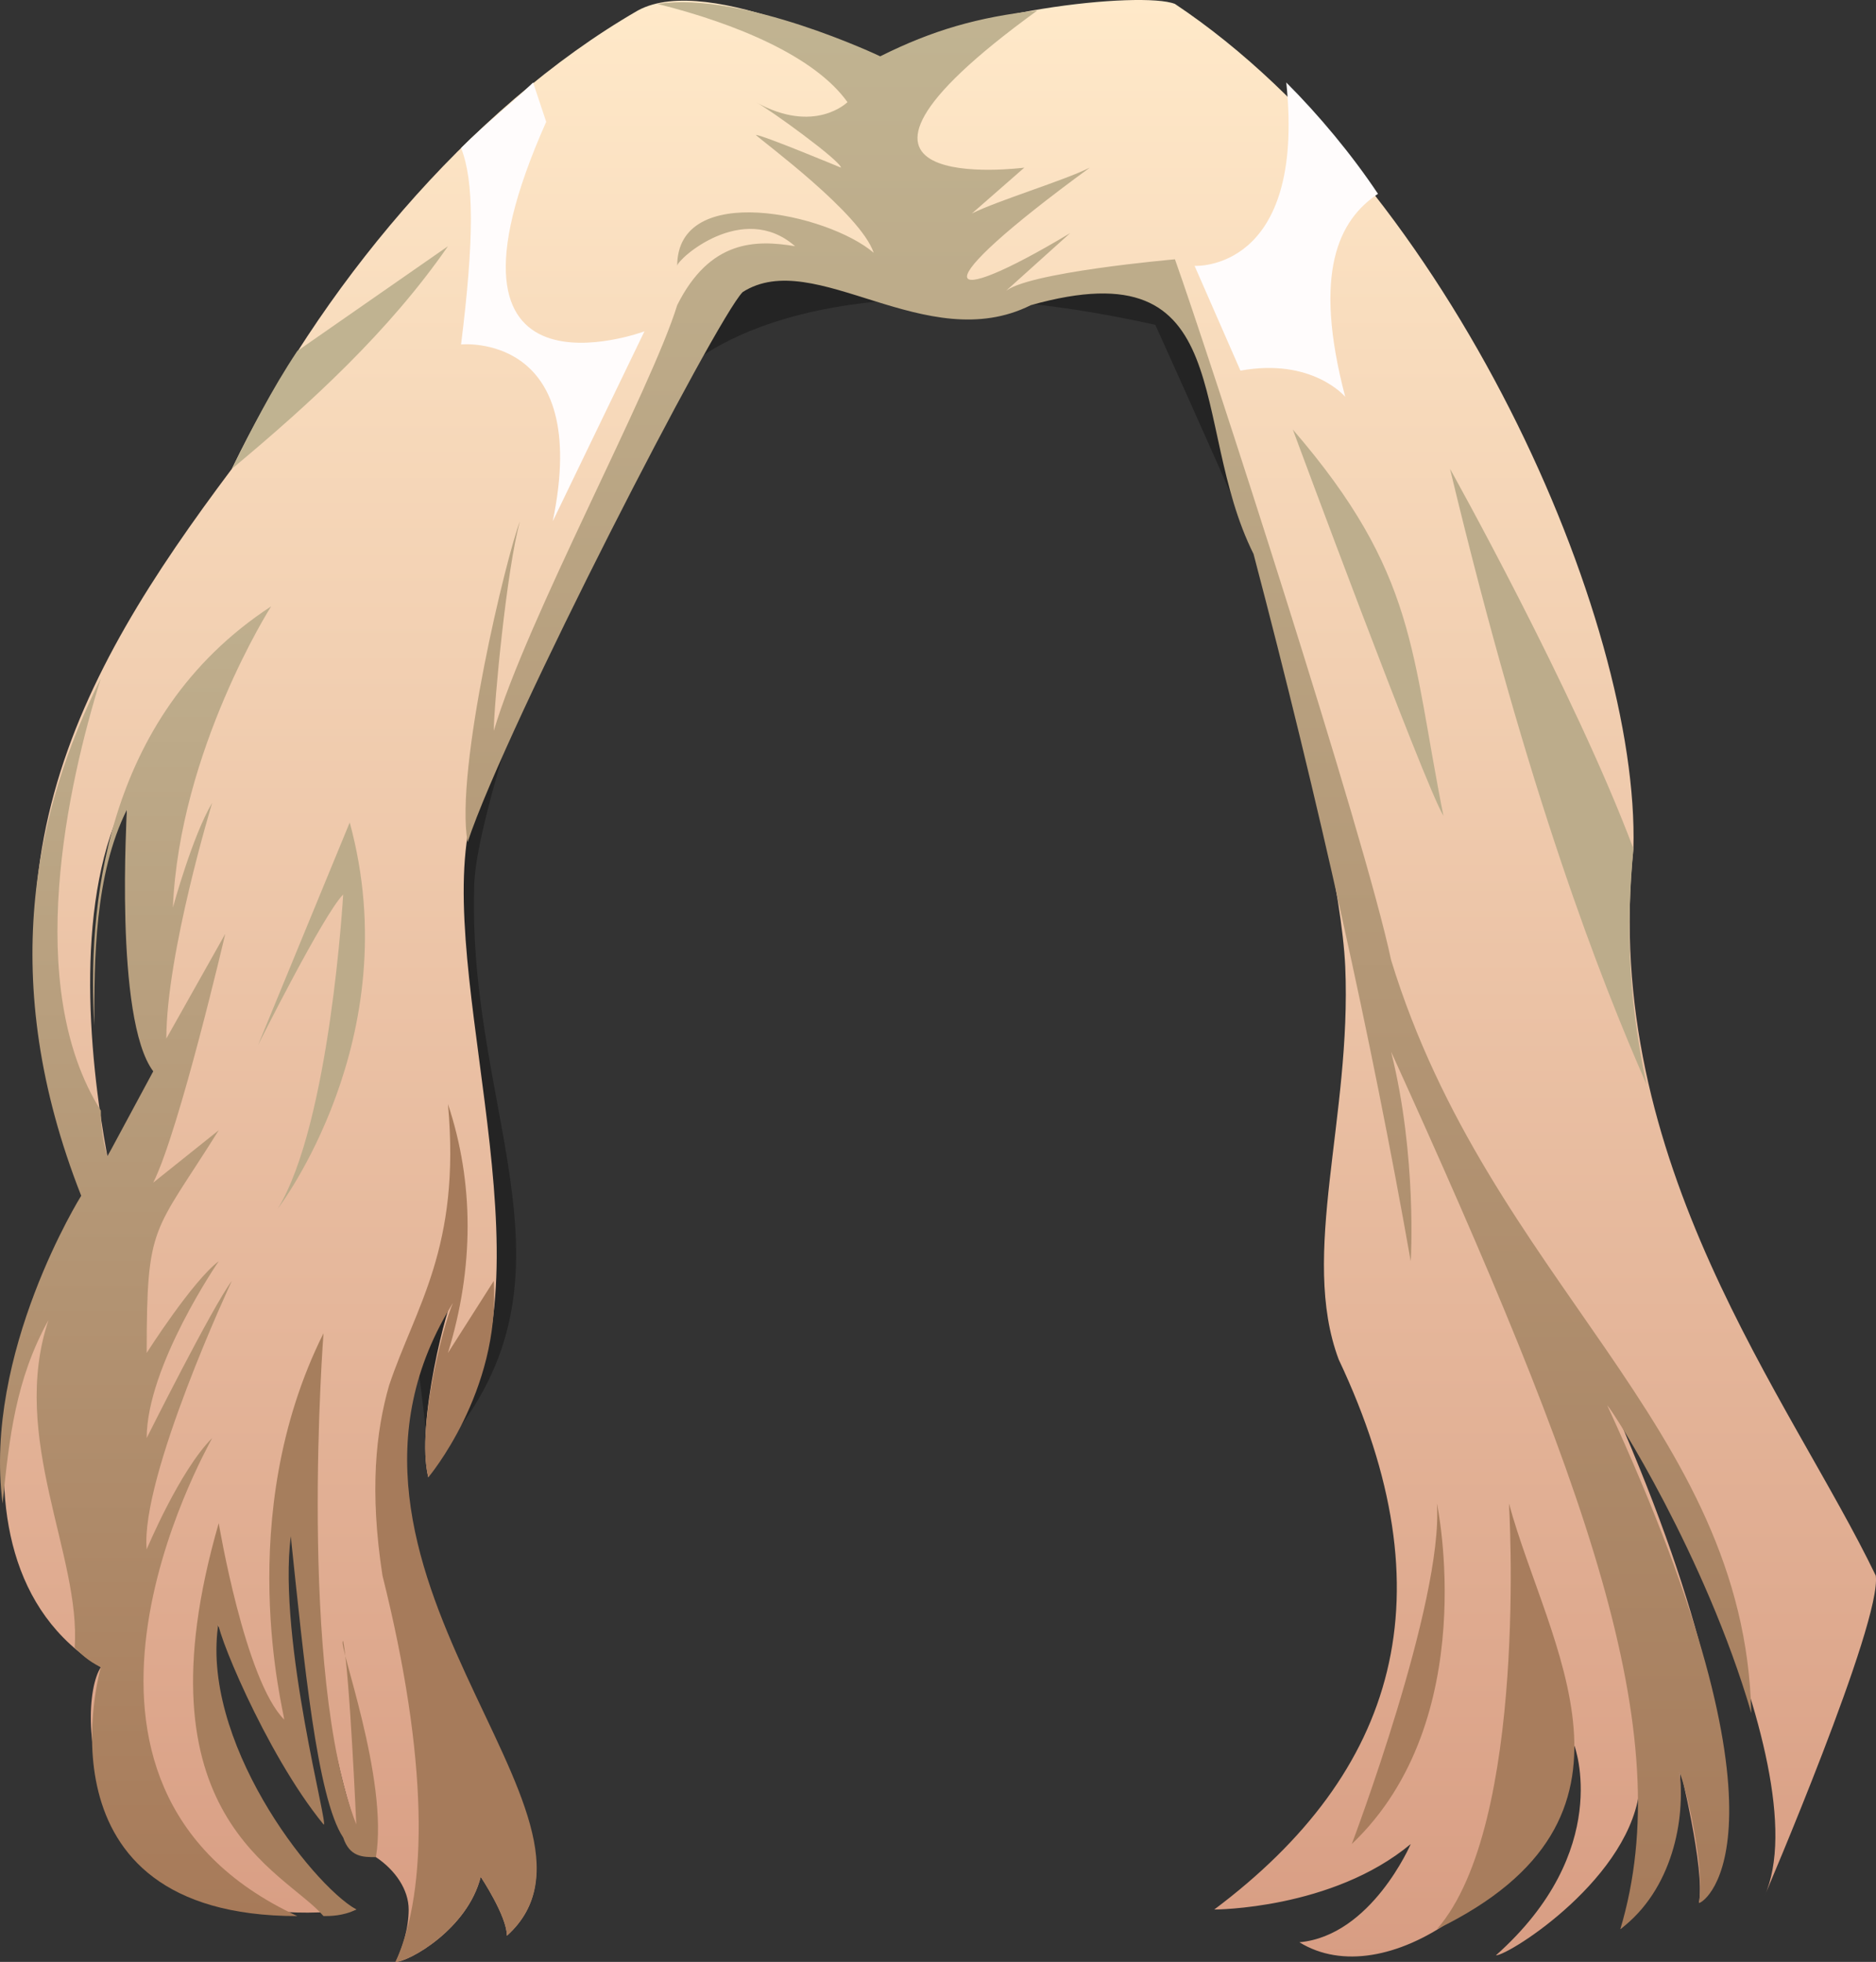 <?xml version="1.0" encoding="UTF-8" standalone="no"?>
<svg
   width="286.437"
   height="299.6"
   viewBox="0 0 286.437 299.6"
   version="1.1"
   id="svg52"
   sodipodi:docname="cb-layer-0694.svg"
   xmlns:inkscape="http://www.inkscape.org/namespaces/inkscape"
   xmlns:sodipodi="http://sodipodi.sourceforge.net/DTD/sodipodi-0.dtd"
   xmlns:xlink="http://www.w3.org/1999/xlink"
   xmlns="http://www.w3.org/2000/svg"
   xmlns:svg="http://www.w3.org/2000/svg">
  <rect x="0" y="0" width="286.437" height="299.6" fill="#333333" stroke="none"/>
  <sodipodi:namedview
     id="namedview54"
     pagecolor="#ffffff"
     bordercolor="#666666"
     borderopacity="1.0"
     inkscape:pageshadow="2"
     inkscape:pageopacity="0.0"
     inkscape:pagecheckerboard="0" />
  <defs
     id="defs17">
    <linearGradient
       x1="0.5"
       y1="0"
       x2="0.5"
       y2="1"
       id="id-63737">
      <stop
         stop-color="#FFE9C9"
         offset="0%"
         id="stop2" />
      <stop
         stop-color="#D89D83"
         offset="100%"
         id="stop4" />
    </linearGradient>
    <linearGradient
       x1="207.936"
       y1="0.601"
       x2="207.936"
       y2="240.954"
       id="id-63738"
       gradientTransform="scale(0.817,1.224)"
       gradientUnits="userSpaceOnUse">
      <stop
         stop-color="#C1B492"
         offset="0%"
         id="stop7" />
      <stop
         stop-color="#A67B5B"
         offset="100%"
         id="stop9" />
    </linearGradient>
    <linearGradient
       x1="48.909"
       y1="44.308"
       x2="48.909"
       y2="139.593"
       id="id-63739"
       gradientTransform="scale(0.476,2.099)"
       gradientUnits="userSpaceOnUse">
      <stop
         stop-color="#BFAF8E"
         offset="0%"
         id="stop12" />
      <stop
         stop-color="#A77A59"
         offset="100%"
         id="stop14" />
    </linearGradient>
    <linearGradient
       inkscape:collect="always"
       xlink:href="#id-63737"
       id="linearGradient56"
       x1="146.511"
       y1="0.391"
       x2="146.511"
       y2="293.039"
       gradientTransform="scale(0.977,1.024)"
       gradientUnits="userSpaceOnUse" />
    <linearGradient
       inkscape:collect="always"
       xlink:href="#id-63737"
       id="linearGradient58"
       x1="146.511"
       y1="0.391"
       x2="146.511"
       y2="293.039"
       gradientTransform="scale(0.977,1.024)"
       gradientUnits="userSpaceOnUse" />
  </defs>
  <g
     transform="translate(-0.603,-1.4)"
     id="id-63740">
    <g
       transform="translate(59,31)"
       fill="#000000"
       opacity="0.296"
       id="id-63741">
      <path
         d="M 7,194 C 6,170 -14,88 24,68 c 0,0 -1,-3 0,-3 3,-4 -10,30 -10,41 -1,36 19,61 -7,88 z"
         id="id-63742" />
      <path
         d="m 46,27 c 0,0 18,-19 72,-7 0,0 19,42 20,46 L 125,1 c 0,0 -84,-8 -79,26 z"
         id="path20" />
    </g>
    <g
       transform="translate(1,1)"
       fill="url(#id-63737)"
       id="id-63744"
       fill-rule="nonzero"
       style="fill:url(#linearGradient58)">
      <path
         d="M 286,241 C 273,214 244,178 249,130 250,95 221,29 179,1 174,-1 145,2 134,10 134,10 108,-4 97,2 71,17 48,45 35,72 11,104 -6,135 13,183 c -7,7 -26,55 2,72 -4,6 -3,42 39,37 -8,-4 -23,-20 -23,-47 5,9 8,18 13,25 2,4 -4,-43 0,-40 1,1 7,52 13,54 3,2 5,5 5,8 0,3 -1,6 -2,8 2,0 11,-5 13,-13 0,0 4,6 4,9 20,-18 -35,-56 -8,-98 -1,1 -6,20 -4,28 0,0 1,-3 3,-6 17,-22 -1,-67 3,-92 7,-18 33,-111 66,-82 10,8 36,-9 43,1 6,18 24,79 25,101 1,23 -7,44 -1,60 17,36 9,63 -19,84 0,0 18,0 30,-10 0,0 -6,14 -17,15 13,8 35,-7 42,-30 0,0 6,16 -12,32 2,0 21,-12 22,-26 2,4 2,16 -3,22 7,-6 10,-15 9,-25 0,0 4,16 3,21 0,0 15,-13 -14,-78 3,2 33,57 24,77 0,0 18,-42 17,-49 z M 16,177 c -3,-16 -5,-40 3,-55 0,0 -1,34 5,42 z"
         id="id-63745"
         style="fill:url(#linearGradient56)" />
    </g>
    <g
       transform="translate(0,1)"
       id="id-63746">
      <path
         d="m 207,282 c 0,0 14,-37 13,-52 0,0 7,33 -13,52 z"
         fill="#a87d5d"
         id="path25" />
      <path
         d="m 231,230 c 0,0 3,49 -11,65 35,-17 17,-43 11,-65 z"
         fill="#a87d5d"
         id="path27" />
      <path
         d="m 246,215 c 30,65 15,76 14,76 1,-5 -2,-18 -3,-20 1,7 -1,18 -9,24 9,-30 -5,-68 -35,-134 4,16 3,32 3,32 -6,-34 -14,-70 -24,-108 -10,-20 -2,-47 -34,-38 -16,8 -33,-9 -44,-2 -4,4 -36,66 -42,84 -2,-11 6,-44 8,-49 -2,7 -4,28 -4,32 5,-17 24,-52 28,-65 5,-10 12,-10 18,-9 -8,-7 -18,2 -18,3 0,-13 23,-8 30,-2 -2,-6 -17,-17 -18,-18 1,0 13,5 13,5 0,-1 -11,-9 -13,-10 9,5 14,0 14,0 -5,-7 -17,-12 -29,-15 13,-2 34,8 34,8 8,-4 15,-6 24,-7 -40,29 -2,24 -2,24 l -8,7 c 4,-2 14,-5 18,-7 -26,19 -23,22 -3,10 l -10,9 c 3,-3 26,-5 26,-5 5,14 29,88 33,107 15,49 54,71 55,115 -7,-24 -21,-46 -22,-47 z"
         fill="url(#id-63738)"
         id="path29"
         style="fill:url(#id-63738)" />
      <path
         d="m 198,66 c 0,0 20,54 23,59 -5,-25 -4,-37 -23,-59 z"
         fill="#bdae8d"
         id="path31" />
      <path
         d="m 252,166 c -7,-16 -18,-44 -30,-94 0,0 19,34 28,58 -1,11 -1,22 2,36 z"
         fill="#bcac8b"
         id="path33" />
      <path
         d="M 36,72 C 48,62 60,51 69,38 L 46,54 c -4,6 -7,12 -10,18 z"
         fill="#c0b391"
         id="path35" />
      <path
         d="m 46,293 c -41,0 -30,-38 -30,-38 -2,-1 -3,-2 -4,-3 1,-14 -10,-32 -4,-50 -5,9 -6,18 -7,28 -3,-23 12,-47 12,-47 -13,-33 -7,-59 3,-79 -5,16 -12,47 0,66 0,4 1,7 1,7 l 7,-13 c -6,-8 -4,-40 -4,-40 -5,10 -5,23 -5,33 -1,-17 1,-47 27,-64 0,0 -14,22 -15,46 0,0 3,-11 6,-16 0,0 -7,23 -7,36 l 9,-16 c 0,0 -7,30 -11,38 l 10,-8 c -10,16 -11,14 -11,34 0,0 7,-11 11,-14 0,0 -11,16 -11,27 0,0 10,-20 13,-24 0,0 -14,30 -13,41 0,0 5,-12 10,-17 -1,2 -30,53 13,73 z"
         fill="url(#id-63739)"
         id="path37"
         style="fill:url(#id-63739)" />
      <path
         d="m 58,284 c -2,0 -4,0 -5,-3 -4,-6 -6,-27 -8,-46 -2,16 6,45 5,44 -9,-11 -17,-31 -16,-31 -3,18 14,40 21,44 -2,1 -4,1 -5,1 -6,-7 -29,-15 -16,-60 0,0 4,24 10,30 0,-1 -8,-31 6,-59 0,0 -4,52 5,75 0,0 -1,-23 -2,-28 -1,0 7,21 5,33 z"
         fill="#a67e5d"
         id="path39" />
      <path
         d="m 78,296 c 0,-3 -4,-9 -4,-9 -2,8 -11,13 -13,13 5,-11 5,-31 -2,-59 -2,-13 -1,-22 1,-29 4,-12 11,-21 9,-43 4,12 4,25 0,38 l 7,-11 c 1,17 -10,30 -10,30 -2,-8 3,-26 4,-27 -26,41 28,79 8,97 z"
         fill="#a67b5b"
         id="path41" />
      <path
         d="m 43,185 c 0,0 20,-26 11,-59 l -14,34 c 0,0 10,-20 13,-23 0,0 -2,35 -10,48 z"
         fill="#bcab8a"
         id="path43" />
    </g>
    <g
       transform="translate(70,13)"
       fill="#fffcfc"
       id="id-63757">
      <path
         d="m 136,49 c 0,0 -5,-6 -16,-4 l -7,-16 c 0,0 17,1 14,-28 5,5 10,11 14,17 -6,4 -10,12 -5,31 z"
         id="path46" />
      <path
         d="M 15,68 C 21,39 1,41 1,41 3,25 3,16 1,11 5,7 9,4 12,1 l 2,6 C -6,52 29,39 29,39 Z"
         id="path48" />
    </g>
  </g>
</svg>

